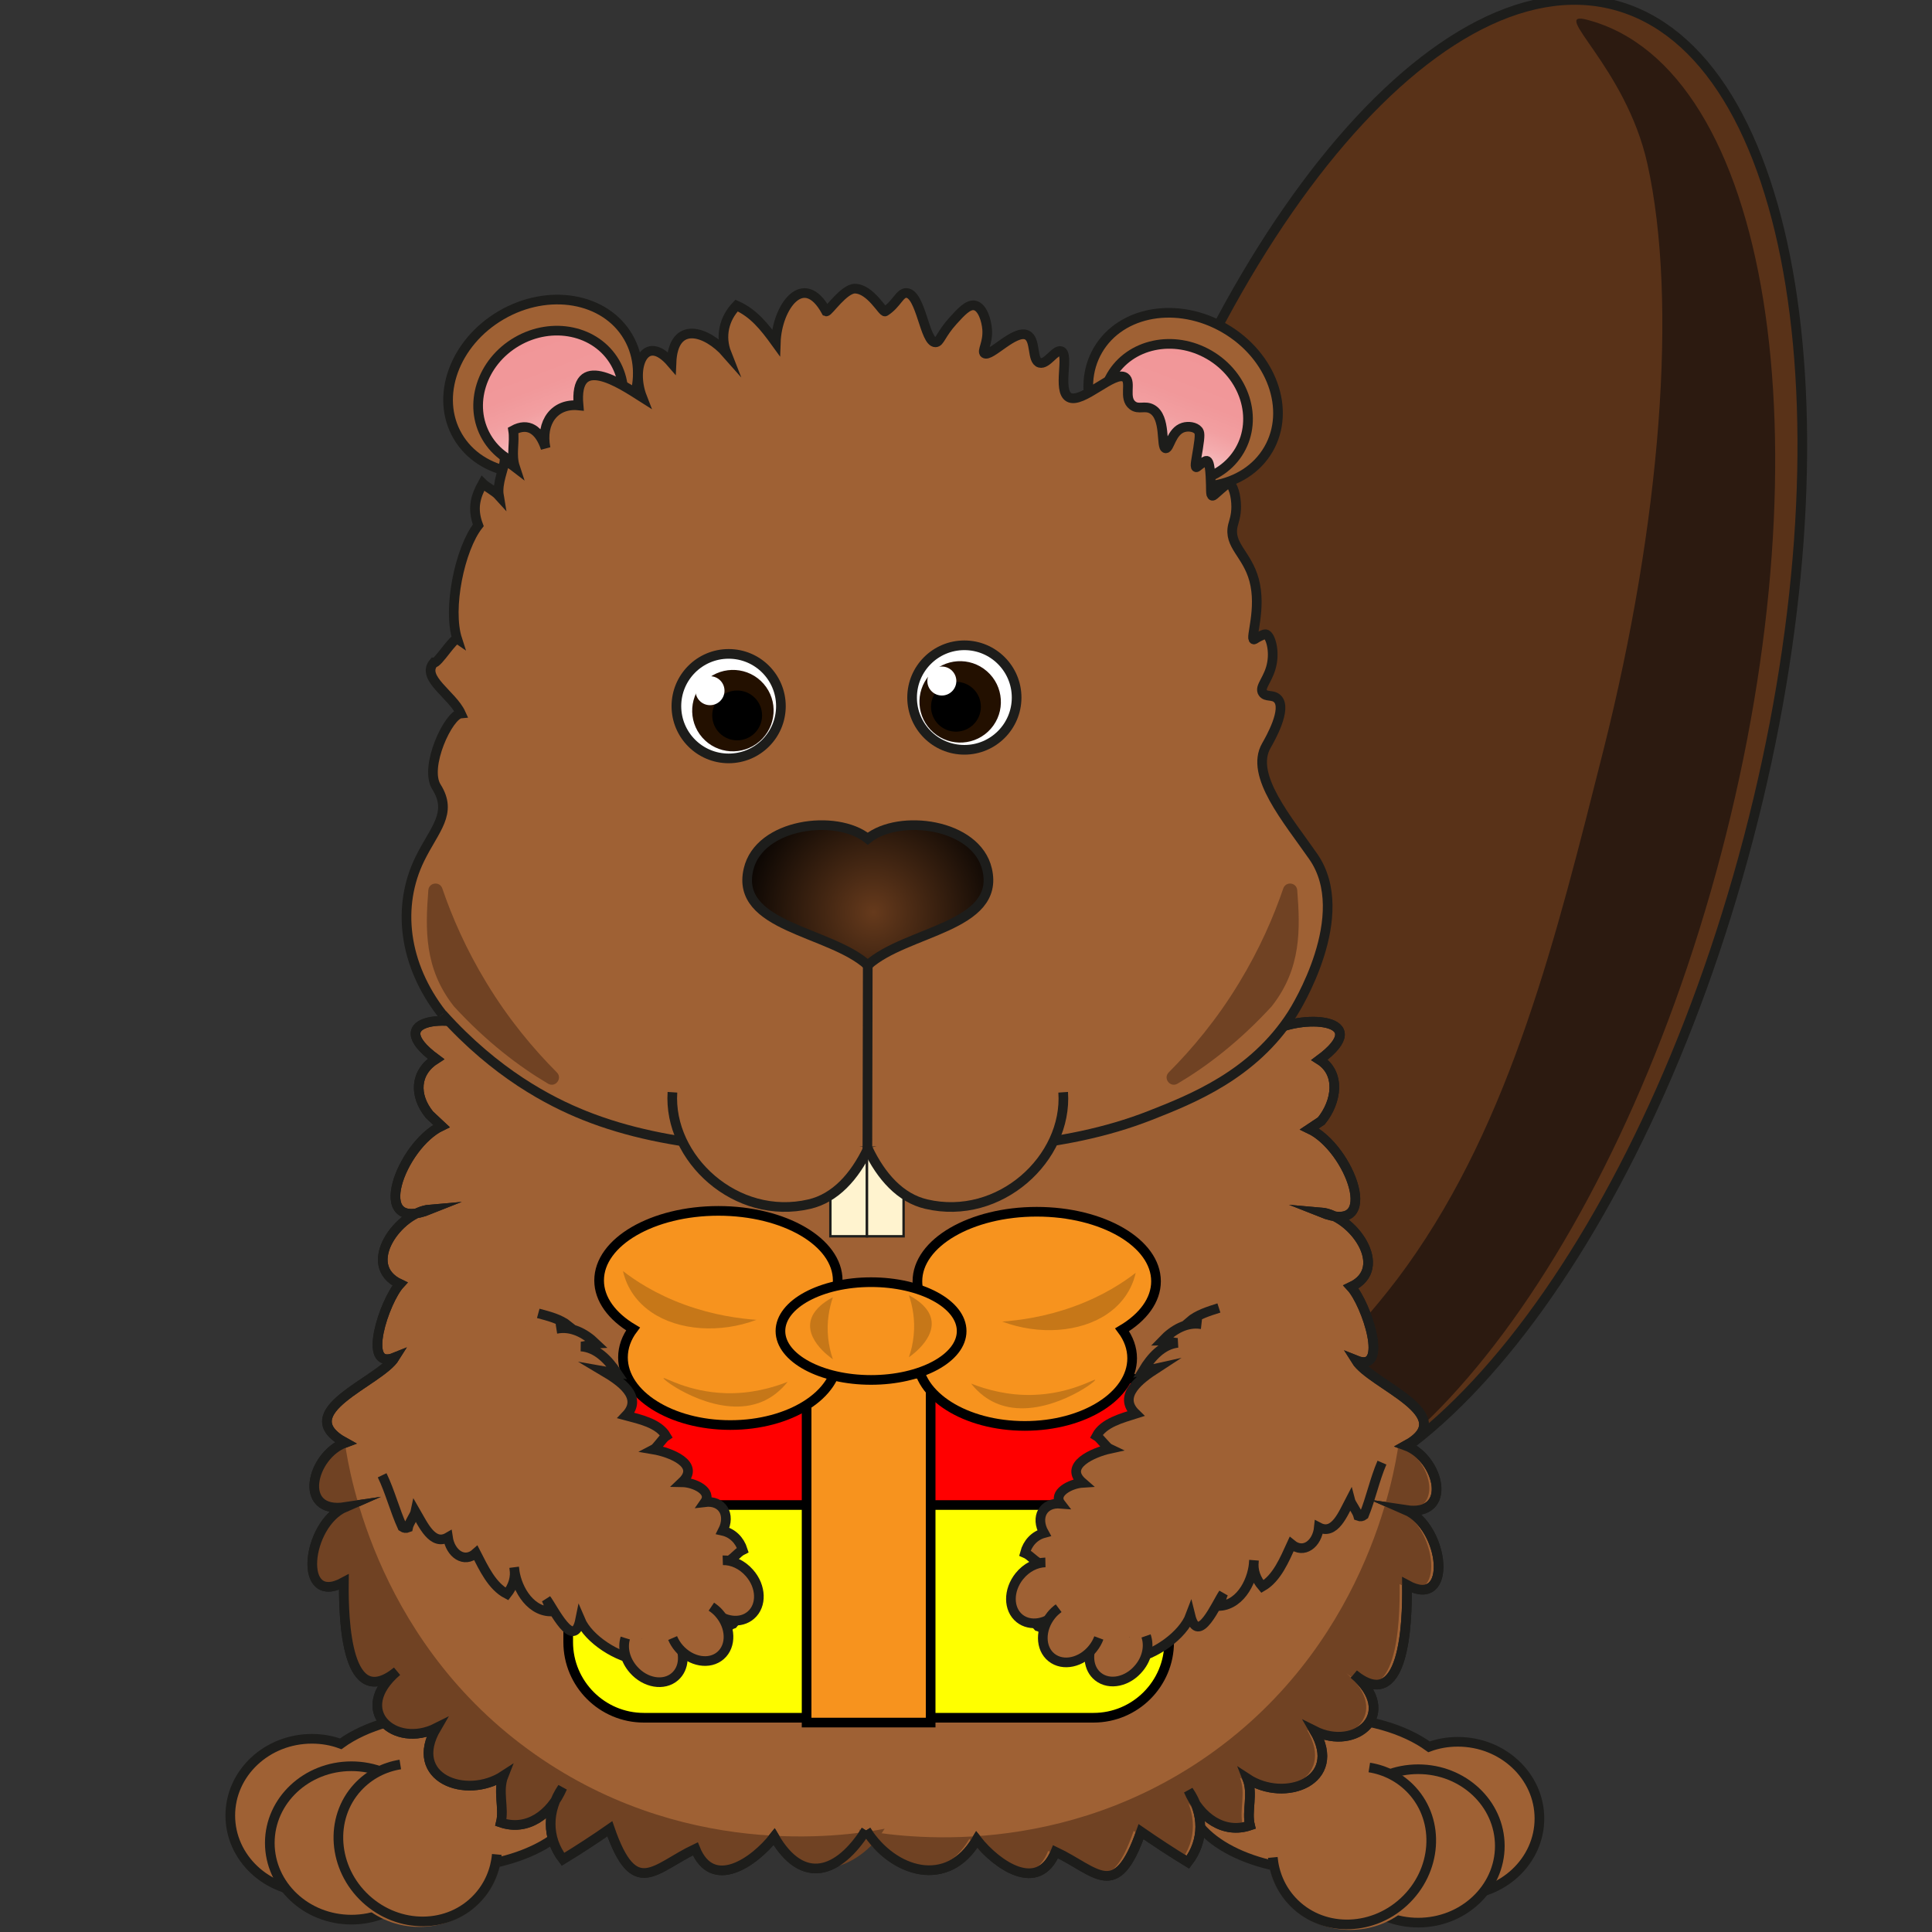 <svg width="200" height="200" viewBox="0 0 200 200" fill="none" xmlns="http://www.w3.org/2000/svg">
<rect x="0" y="0" width="200" height="200" fill="#333333" stroke="none"/>
<g clip-path="url(#clip0_120_949)">
<path d="M180.989 86.817C192.207 44.116 185.999 5.48 167.121 0.521C148.244 -4.438 123.847 26.157 112.629 68.858C101.411 111.558 107.619 150.194 126.497 155.154C145.374 160.113 169.771 129.518 180.989 86.817Z" fill="#593218" stroke="#1D1D1B" stroke-miterlimit="10"/>
<path d="M122.89 185.72C122.89 190.1 129.16 193.66 136.9 193.66C139.43 193.66 141.81 193.28 143.85 192.6C145.35 194.76 147.95 196.19 150.91 196.19C155.58 196.19 159.36 192.64 159.36 188.25C159.36 183.87 155.58 180.31 150.91 180.31C149.85 180.31 148.85 180.49 147.93 180.83C145.36 178.96 141.38 177.78 136.9 177.78C129.16 177.78 122.89 181.33 122.89 185.72Z" fill="#9F6134" stroke="#1D1D1B" stroke-miterlimit="10"/>
<path d="M146.81 199.03C151.477 199.03 155.26 195.475 155.26 191.09C155.26 186.705 151.477 183.15 146.81 183.15C142.143 183.15 138.36 186.705 138.36 191.09C138.36 195.475 142.143 199.03 146.81 199.03Z" fill="#9F6134" stroke="#1D1D1B" stroke-miterlimit="10"/>
<path d="M139.77 199.78C144.437 199.78 148.22 196.225 148.22 191.84C148.22 187.455 144.437 183.9 139.77 183.9C135.103 183.9 131.32 187.455 131.32 191.84C131.32 196.225 135.103 199.78 139.77 199.78Z" fill="#9F6134"/>
<path d="M131.76 192.28C131.91 193.91 132.56 195.49 133.73 196.76C136.7 199.99 141.89 200.04 145.32 196.88C148.75 193.72 149.13 188.54 146.16 185.32C144.96 184.02 143.4 183.23 141.75 182.97" fill="#9F6134"/>
<path d="M131.76 192.28C131.91 193.91 132.56 195.49 133.73 196.76C136.7 199.99 141.89 200.04 145.32 196.88C148.75 193.72 149.13 188.54 146.16 185.32C144.96 184.02 143.4 183.23 141.75 182.97" stroke="#1D1D1B" stroke-miterlimit="10"/>
<path d="M60.31 185.41C60.31 189.79 54.04 193.35 46.3 193.35C43.77 193.35 41.39 192.97 39.35 192.29C37.85 194.45 35.25 195.88 32.29 195.88C27.62 195.88 23.84 192.33 23.84 187.94C23.84 183.55 27.62 180 32.29 180C33.35 180 34.35 180.18 35.27 180.52C37.84 178.65 41.82 177.47 46.3 177.47C54.04 177.47 60.31 181.02 60.31 185.41Z" fill="#9F6134" stroke="#1D1D1B" stroke-miterlimit="10"/>
<path d="M36.38 198.72C41.047 198.72 44.83 195.165 44.83 190.78C44.83 186.395 41.047 182.84 36.38 182.84C31.713 182.84 27.93 186.395 27.93 190.78C27.93 195.165 31.713 198.72 36.38 198.72Z" fill="#9F6134" stroke="#1D1D1B" stroke-miterlimit="10"/>
<path d="M43.42 199.47C48.087 199.47 51.87 195.915 51.87 191.53C51.87 187.145 48.087 183.59 43.42 183.59C38.753 183.59 34.97 187.145 34.97 191.53C34.97 195.915 38.753 199.47 43.42 199.47Z" fill="#9F6134"/>
<path d="M51.43 191.97C51.28 193.6 50.63 195.18 49.46 196.45C46.49 199.68 41.3 199.73 37.87 196.57C34.44 193.41 34.06 188.23 37.03 185.01C38.23 183.71 39.79 182.92 41.44 182.66" fill="#9F6134"/>
<path d="M51.43 191.97C51.28 193.6 50.63 195.18 49.46 196.45C46.49 199.68 41.3 199.73 37.87 196.57C34.44 193.41 34.06 188.23 37.03 185.01C38.23 183.71 39.79 182.92 41.44 182.66" stroke="#1D1D1B" stroke-miterlimit="10"/>
<path d="M178.18 88.34C166.96 131.04 142.56 161.63 123.68 156.67C119.37 155.54 135.85 144.75 145.66 131.03C156.45 115.95 161.09 97.06 165.99 77.64C171.93 54.05 173.7 31.27 170.54 16.97C168.3 6.85 160.24 0.98 164.31 2.05C183.19 7.01 189.4 45.65 178.18 88.34Z" fill="#2C1A10"/>
<path d="M89.64 189.48C86.86 193.86 83.13 195.28 80.14 190.14C78.04 192.81 73.75 195.76 71.98 191.39C67.75 193.39 65.69 196.71 63.13 189.31C61.58 190.39 59.86 191.51 58.28 192.47C56.57 190.25 56.61 187.42 58.22 185.06C57.01 187.88 54.54 189.58 51.85 188.67C52.22 187.16 51.49 185.42 52.13 183.81C48.26 186.34 42.13 184.07 45.18 178.87C40.87 181.04 36.32 177.09 41.1 173.01C35.88 177.26 35.55 167.85 35.6 163.77C30.77 166.4 31.69 157.77 35.74 156.01C30.76 156.76 32.23 150.64 35.74 149.35C29.89 146.16 39.3 143.06 40.88 140.52C37.35 141.96 39.81 134.64 41.4 132.92C37.22 130.96 41.31 125.47 44.51 125.2C38.07 127.78 41.49 118.56 45.7 116.56L44.46 115.4C42.84 113.41 42.92 111.01 45.13 109.62C39.29 105.31 47.04 104.76 50.48 106.87C50.65 99.21 57.56 97.66 62.71 100.65C58.27 97.11 69.03 94.96 71.78 95.97C73.79 92.09 78.14 93.17 81.67 94.6C82.76 90.08 86.5 91.28 89.65 93.05L91.39 92.97C94.54 91.2 98.97 90.17 100.06 94.69C103.59 93.26 107.94 92.18 109.95 96.06C112.7 95.04 123.46 97.2 119.02 100.74C124.16 97.76 131.07 99.3 131.25 106.96C134.69 104.85 142.44 105.39 136.6 109.71C138.81 111.1 138.4 114.05 136.78 116.04L135.55 116.86C139.76 118.85 143.17 128.07 136.74 125.5C139.94 125.77 144.03 131.26 139.85 133.22C141.44 134.94 143.89 142.25 140.37 140.82C141.95 143.36 151.36 146.46 145.51 149.65C149.01 150.94 150.49 157.06 145.51 156.31C149.56 158.07 150.48 166.7 145.65 164.07C145.7 168.15 145.37 177.56 140.15 173.31C144.93 177.39 140.38 181.34 136.07 179.17C139.12 184.38 132.99 186.65 129.12 184.11C129.76 185.72 129.03 187.46 129.4 188.97C126.7 189.88 124.23 188.18 123.03 185.36C124.65 187.72 124.68 190.55 122.97 192.77C121.39 191.81 119.67 190.68 118.12 189.61C115.55 197 113.5 193.69 109.27 191.69C107.5 196.06 103.21 193.1 101.11 190.44C98.12 195.58 92.45 193.87 89.67 189.48" fill="#9F6134"/>
<path d="M89.64 189.48C86.86 193.86 83.13 195.28 80.14 190.14C78.04 192.81 73.75 195.76 71.98 191.39C67.75 193.39 65.69 196.71 63.13 189.31C61.58 190.39 59.86 191.51 58.28 192.47C56.57 190.25 56.61 187.42 58.22 185.06C57.01 187.88 54.54 189.58 51.85 188.67C52.22 187.16 51.49 185.42 52.13 183.81C48.26 186.34 42.13 184.07 45.18 178.87C40.87 181.04 36.32 177.09 41.1 173.01C35.88 177.26 35.55 167.85 35.6 163.77C30.77 166.4 31.69 157.77 35.74 156.01C30.76 156.76 32.23 150.64 35.74 149.35C29.89 146.16 39.3 143.06 40.88 140.52C37.35 141.96 39.81 134.64 41.4 132.92C37.22 130.96 41.31 125.47 44.51 125.2C38.07 127.78 41.49 118.56 45.7 116.56L44.46 115.4C42.84 113.41 42.92 111.01 45.13 109.62C39.29 105.31 47.04 104.76 50.48 106.87C50.65 99.21 57.56 97.66 62.71 100.65C58.27 97.11 69.03 94.96 71.78 95.97C73.79 92.09 78.14 93.17 81.67 94.6C82.76 90.08 86.5 91.28 89.65 93.05L91.39 92.97C94.54 91.2 98.97 90.17 100.06 94.69C103.59 93.26 107.94 92.18 109.95 96.06C112.7 95.04 123.46 97.2 119.02 100.74C124.16 97.76 131.07 99.3 131.25 106.96C134.69 104.85 142.44 105.39 136.6 109.71C138.81 111.1 138.4 114.05 136.78 116.04L135.55 116.86C139.76 118.85 143.17 128.07 136.74 125.5C139.94 125.77 144.03 131.26 139.85 133.22C141.44 134.94 143.89 142.25 140.37 140.82C141.95 143.36 151.36 146.46 145.51 149.65C149.01 150.94 150.49 157.06 145.51 156.31C149.56 158.07 150.48 166.7 145.65 164.07C145.7 168.15 145.37 177.56 140.15 173.31C144.93 177.39 140.38 181.34 136.07 179.17C139.12 184.38 132.99 186.65 129.12 184.11C129.76 185.72 129.03 187.46 129.4 188.97C126.7 189.88 124.23 188.18 123.03 185.36C124.65 187.72 124.68 190.55 122.97 192.77C121.39 191.81 119.67 190.68 118.12 189.61C115.55 197 113.5 193.69 109.27 191.69C107.5 196.06 103.21 193.1 101.11 190.44C98.12 195.58 92.45 193.87 89.67 189.48" stroke="#1D1D1B" stroke-miterlimit="10"/>
<path d="M60.51 47.416C65.384 44.58 67.408 38.969 65.031 34.883C62.653 30.796 56.775 29.782 51.901 32.618C47.027 35.453 45.003 41.065 47.38 45.151C49.758 49.237 55.636 50.251 60.51 47.416Z" fill="#9F6134" stroke="#1D1D1B" stroke-miterlimit="10"/>
<path d="M60.516 47.412C64.187 45.276 65.594 40.848 63.658 37.52C61.722 34.193 57.177 33.227 53.506 35.363C49.835 37.498 48.428 41.927 50.364 45.255C52.3 48.582 56.845 49.548 60.516 47.412Z" fill="url(#paint0_linear_120_949)" stroke="#1D1D1B" stroke-miterlimit="10"/>
<path d="M131.303 46.521C133.68 42.435 131.656 36.823 126.782 33.988C121.908 31.152 116.03 32.166 113.652 36.252C111.275 40.339 113.299 45.95 118.173 48.786C123.047 51.621 128.925 50.607 131.303 46.521Z" fill="#9F6134" stroke="#1D1D1B" stroke-miterlimit="10"/>
<path d="M128.326 46.624C130.262 43.297 128.855 38.868 125.184 36.732C121.513 34.597 116.968 35.563 115.032 38.89C113.097 42.217 114.503 46.646 118.174 48.782C121.845 50.917 126.39 49.951 128.326 46.624Z" fill="url(#paint1_linear_120_949)" stroke="#1D1D1B" stroke-miterlimit="10"/>
<path d="M89.83 83.69C89.83 83.69 89.78 83.65 89.75 83.63" stroke="#1D1D1B" stroke-miterlimit="10"/>
<path d="M144.76 149.57C145.03 149.67 145.29 149.8 145.53 149.95C148.45 151.77 149.35 156.92 144.75 156.23C148.8 157.99 149.72 166.62 144.89 163.99C144.94 168.07 144.61 177.48 139.39 173.23C144.17 177.31 139.62 181.26 135.31 179.09C138.36 184.3 132.23 186.57 128.36 184.03C129 185.64 128.27 187.38 128.64 188.89C125.94 189.8 123.47 188.1 122.27 185.28C123.89 187.64 123.92 190.47 122.21 192.69C120.63 191.73 118.91 190.6 117.36 189.53C114.79 196.92 112.74 193.61 108.51 191.61C106.74 195.98 102.45 193.02 100.35 190.36C97.36 195.5 91.69 193.79 88.91 189.4C92.13 190.02 108.57 192.82 124.32 182.24C141.39 170.77 144.35 152.49 144.77 149.56L144.76 149.57Z" fill="#704223"/>
<path d="M35.73 149.48C35.46 149.58 35.2 149.71 34.96 149.86C32.04 151.68 31.14 156.83 35.74 156.14C31.69 157.9 30.77 166.53 35.6 163.9C35.55 167.98 35.88 177.39 41.1 173.14C36.32 177.22 40.87 181.17 45.18 179C42.13 184.21 48.26 186.48 52.13 183.94C51.49 185.55 52.22 187.29 51.85 188.8C54.55 189.71 57.02 188.01 58.22 185.19C56.6 187.55 56.57 190.38 58.28 192.6C59.86 191.64 61.58 190.51 63.13 189.44C65.7 196.83 67.75 193.52 71.98 191.52C73.75 195.89 78.04 192.93 80.14 190.27C83.13 195.41 88.8 193.7 91.58 189.31C88.36 189.93 71.92 192.73 56.17 182.15C39.1 170.68 36.14 152.4 35.72 149.47L35.73 149.48Z" fill="#704223"/>
<path d="M89.64 189.48C86.86 193.86 83.13 195.28 80.14 190.14C78.04 192.81 73.75 195.76 71.98 191.39C67.75 193.39 65.69 196.71 63.13 189.31C61.58 190.39 59.86 191.51 58.28 192.47C56.57 190.25 56.61 187.42 58.22 185.06C57.01 187.88 54.54 189.58 51.85 188.67C52.22 187.16 51.49 185.42 52.13 183.81C48.26 186.34 42.13 184.07 45.18 178.87C40.87 181.04 36.32 177.09 41.1 173.01C35.88 177.26 35.55 167.85 35.6 163.77C30.77 166.4 31.69 157.77 35.74 156.01C30.76 156.76 32.23 150.64 35.74 149.35C29.89 146.16 39.3 143.06 40.88 140.52C37.35 141.96 39.81 134.64 41.4 132.92C37.22 130.96 41.31 125.47 44.51 125.2C38.07 127.78 41.49 118.56 45.7 116.56L44.46 115.4C42.84 113.41 42.92 111.01 45.13 109.62C39.29 105.31 47.04 104.76 50.48 106.87C50.65 99.21 57.56 97.66 62.71 100.65C58.27 97.11 69.03 94.96 71.78 95.97C73.79 92.09 78.14 93.17 81.67 94.6C82.76 90.08 86.5 91.28 89.65 93.05L91.39 92.97C94.54 91.2 98.97 90.17 100.06 94.69C103.59 93.26 107.94 92.18 109.95 96.06C112.7 95.04 123.46 97.2 119.02 100.74C124.16 97.76 131.07 99.3 131.25 106.96C134.69 104.85 142.44 105.39 136.6 109.71C138.81 111.1 138.4 114.05 136.78 116.04L135.55 116.86C139.76 118.85 143.17 128.07 136.74 125.5C139.94 125.77 144.03 131.26 139.85 133.22C141.44 134.94 143.89 142.25 140.37 140.82C141.95 143.36 151.36 146.46 145.51 149.65C149.01 150.94 150.49 157.06 145.51 156.31C149.56 158.07 150.48 166.7 145.65 164.07C145.7 168.15 145.37 177.56 140.15 173.31C144.93 177.39 140.38 181.34 136.07 179.17C139.12 184.38 132.99 186.65 129.12 184.11C129.76 185.72 129.03 187.46 129.4 188.97C126.7 189.88 124.23 188.18 123.03 185.36C124.65 187.72 124.68 190.55 122.97 192.77C121.39 191.81 119.67 190.68 118.12 189.61C115.55 197 113.5 193.69 109.27 191.69C107.5 196.06 103.21 193.1 101.11 190.44C98.12 195.58 92.45 193.87 89.67 189.48" stroke="#1D1D1B" stroke-miterlimit="10"/>
<path d="M89.75 117.87H85.96V127.98H89.75V117.87Z" fill="#FFF3CF" stroke="#1D1D1B" stroke-width="0.25" stroke-miterlimit="10"/>
<path d="M93.54 117.87H89.75V127.98H93.54V117.87Z" fill="#FFF3CF" stroke="#1D1D1B" stroke-width="0.25" stroke-miterlimit="10"/>
<path d="M45.78 104.99C41.75 99.83 41.06 93.8 43.47 88.9C44.97 85.84 46.9 84.18 45.18 81.46C43.88 79.41 46.42 73.98 47.71 73.86C46.83 71.92 43.57 70.2 44.88 68.62C45.31 68.74 46.96 65.95 47.34 66.19C46.31 63.03 47.59 56.83 49.51 54.38C48.86 52.65 49.21 51.41 49.97 50.04C50.36 50.43 51.19 50.81 51.65 51.32C51.43 50.02 52.18 48.48 52.23 47.69C52.61 47.87 52.97 48.09 53.32 48.36C52.88 47.03 53.32 45.81 53.12 44.55C54.68 43.69 55.85 44.5 56.48 46.4C55.93 43.69 57.44 41.72 59.89 41.97C59.38 36.41 64.24 39.71 66.48 41.13C65.26 38 66.76 34.35 69.51 37.56C69.69 33.12 73.15 34.23 75.22 36.59C74.53 34.84 74.94 32.98 76.25 31.63C77.99 32.4 79.11 33.79 80.31 35.45C80.43 31.78 83.18 27.93 85.53 32.24C85.74 32.31 87.37 29.86 88.51 29.88C90.13 29.91 91.39 32.39 91.63 32.24C92.86 31.46 93.13 30.28 93.86 30.33C95.35 30.44 95.71 35.45 96.84 35.44C97.3 35.44 97.38 34.61 98.67 33.19C99.48 32.3 100.22 31.48 100.9 31.62C101.71 31.78 102.12 33.18 102.19 34.1C102.29 35.53 101.61 36.35 101.92 36.58C102.51 37.01 105.03 34.1 106.3 34.68C107.28 35.12 106.77 37.32 107.63 37.56C108.39 37.77 109.24 36.15 109.84 36.35C110.74 36.64 109.42 40.45 110.66 41.13C112.01 41.87 115.35 38.3 116.47 39.07C117.17 39.55 116.26 41.23 117.25 41.97C117.88 42.44 118.51 41.94 119.25 42.35C120.76 43.18 120.14 46.34 120.67 46.41C121.07 46.46 121.25 44.63 122.5 44.25C123.03 44.09 123.72 44.19 124.03 44.56C124.2 44.76 124.25 45.01 124.02 46.44C123.84 47.57 123.66 48.32 123.83 48.37C123.9 48.39 123.96 48.28 124.36 48C124.67 47.79 124.82 47.68 124.92 47.7C125.06 47.73 125.23 47.93 125.31 49.32C125.39 50.62 125.28 51.26 125.5 51.32C125.61 51.35 125.71 51.21 126.37 50.64C127.04 50.06 127.12 50.04 127.18 50.05C127.64 50.1 127.97 51.34 127.97 52.45C127.97 53.38 127.74 53.95 127.63 54.39C127.15 56.45 129.09 57.34 129.82 60.03C130.63 63.01 129.39 66.13 129.8 66.2C129.88 66.21 129.94 66.1 130.39 65.88C130.73 65.72 130.9 65.64 131.01 65.65C131.46 65.71 131.92 67.1 131.69 68.55C131.41 70.3 130.3 71.09 130.73 71.72C131.05 72.19 131.75 71.87 132.23 72.33C133.3 73.35 131.45 76.56 131.09 77.19C129.33 80.25 133.3 84.85 135.95 88.67C140.16 94.73 134.16 104.37 133.76 104.99C129.73 111.28 123.35 113.78 119.06 115.47C109.86 119.08 99.71 119.13 90.47 119.18C90.01 119.18 89.56 119.18 89.09 119.18C79.95 119.13 69.51 119.08 60.5 115.47C56.9 114.03 51.32 111.14 45.8 104.99" fill="#9F6134"/>
<path d="M45.78 104.99C41.75 99.83 41.06 93.8 43.47 88.9C44.97 85.84 46.9 84.18 45.18 81.46C43.88 79.41 46.42 73.98 47.71 73.86C46.83 71.92 43.57 70.2 44.88 68.62C45.31 68.74 46.96 65.95 47.34 66.19C46.31 63.03 47.59 56.83 49.51 54.38C48.86 52.65 49.21 51.41 49.97 50.04C50.36 50.43 51.19 50.81 51.65 51.32C51.43 50.02 52.18 48.48 52.23 47.69C52.61 47.87 52.97 48.09 53.32 48.36C52.88 47.03 53.32 45.81 53.12 44.55C54.68 43.69 55.85 44.5 56.48 46.4C55.93 43.69 57.44 41.72 59.89 41.97C59.38 36.41 64.24 39.71 66.48 41.13C65.26 38 66.76 34.35 69.51 37.56C69.69 33.12 73.15 34.23 75.22 36.59C74.53 34.84 74.94 32.98 76.25 31.63C77.99 32.4 79.11 33.79 80.31 35.45C80.43 31.78 83.18 27.93 85.53 32.24C85.74 32.31 87.37 29.86 88.51 29.88C90.13 29.91 91.39 32.39 91.63 32.24C92.86 31.46 93.13 30.28 93.86 30.33C95.35 30.44 95.71 35.45 96.84 35.44C97.3 35.44 97.38 34.61 98.67 33.19C99.48 32.3 100.22 31.48 100.9 31.62C101.71 31.78 102.12 33.18 102.19 34.1C102.29 35.53 101.61 36.35 101.92 36.58C102.51 37.01 105.03 34.1 106.3 34.68C107.28 35.12 106.77 37.32 107.63 37.56C108.39 37.77 109.24 36.15 109.84 36.35C110.74 36.64 109.42 40.45 110.66 41.13C112.01 41.87 115.35 38.3 116.47 39.07C117.17 39.55 116.26 41.23 117.25 41.97C117.88 42.44 118.51 41.94 119.25 42.35C120.76 43.18 120.14 46.34 120.67 46.41C121.07 46.46 121.25 44.63 122.5 44.25C123.03 44.09 123.72 44.19 124.03 44.56C124.2 44.76 124.25 45.01 124.02 46.44C123.84 47.57 123.66 48.32 123.83 48.37C123.9 48.39 123.96 48.28 124.36 48C124.67 47.79 124.82 47.68 124.92 47.7C125.06 47.73 125.23 47.93 125.31 49.32C125.39 50.62 125.28 51.26 125.5 51.32C125.61 51.35 125.71 51.21 126.37 50.64C127.04 50.06 127.12 50.04 127.18 50.05C127.64 50.1 127.97 51.34 127.97 52.45C127.97 53.38 127.74 53.95 127.63 54.39C127.15 56.45 129.09 57.34 129.82 60.03C130.63 63.01 129.39 66.13 129.8 66.2C129.88 66.21 129.94 66.1 130.39 65.88C130.73 65.72 130.9 65.64 131.01 65.65C131.46 65.71 131.92 67.1 131.69 68.55C131.41 70.3 130.3 71.09 130.73 71.72C131.05 72.19 131.75 71.87 132.23 72.33C133.3 73.35 131.45 76.56 131.09 77.19C129.33 80.25 133.3 84.85 135.95 88.67C140.16 94.73 134.16 104.37 133.76 104.99C129.73 111.28 123.35 113.78 119.06 115.47C109.86 119.08 99.71 119.13 90.47 119.18C90.01 119.18 89.56 119.18 89.09 119.18C79.95 119.13 69.51 119.08 60.5 115.47C56.9 114.03 51.32 111.14 45.8 104.99" stroke="#1D1D1B" stroke-miterlimit="10"/>
<path d="M89.83 99.92C85.9 96.35 76.08 96 77.48 90.01C78.58 85.23 86.58 84.21 89.83 86.82C93.08 84.21 101.08 85.23 102.19 90.01C103.58 96 93.76 96.35 89.83 99.92Z" fill="url(#paint2_radial_120_949)" stroke="#1D1D1B" stroke-miterlimit="10"/>
<path d="M69.61 113.07C69.16 119.92 76.2 126.43 83.79 124.65C86.46 124.03 88.47 121.8 89.85 118.9" fill="#9F6134"/>
<path d="M69.61 113.07C69.16 119.92 76.2 126.43 83.79 124.65C86.46 124.03 88.47 121.8 89.85 118.9" stroke="#1D1D1B" stroke-miterlimit="10"/>
<path d="M110.06 113.07C110.53 119.92 103.48 126.43 95.89 124.65C93.22 124.03 91.22 121.8 89.84 118.9" fill="#9F6134"/>
<path d="M110.06 113.07C110.53 119.92 103.48 126.43 95.89 124.65C93.22 124.03 91.22 121.8 89.84 118.9" stroke="#1D1D1B" stroke-miterlimit="10"/>
<path d="M89.83 99.92L89.79 119.85" stroke="#1D1D1B" stroke-miterlimit="10"/>
<path d="M75.43 78.51C78.418 78.51 80.84 76.088 80.84 73.1C80.84 70.112 78.418 67.69 75.43 67.69C72.442 67.69 70.02 70.112 70.02 73.1C70.02 76.088 72.442 78.51 75.43 78.51Z" fill="white" stroke="#1D1D1B" stroke-miterlimit="10"/>
<path d="M75.43 73.86C75.784 73.86 76.07 73.52 76.07 73.1C76.07 72.68 75.784 72.34 75.43 72.34C75.076 72.34 74.79 72.68 74.79 73.1C74.79 73.52 75.076 73.86 75.43 73.86Z" fill="white"/>
<path d="M44.34 92.16C44.02 96.22 43.93 100.23 46.91 104.08L46.97 104.16C50.4 107.9 53.79 110.44 56.73 112.18C57.49 112.63 58.26 111.63 57.64 111.01C55.28 108.64 52.69 105.59 50.36 101.74C48.23 98.24 46.78 94.88 45.79 91.98C45.53 91.2 44.4 91.34 44.34 92.16Z" fill="#704223"/>
<path d="M134.29 92.16C134.61 96.22 134.7 100.23 131.72 104.08L131.66 104.16C128.23 107.9 124.84 110.44 121.9 112.18C121.14 112.63 120.37 111.63 120.99 111.01C123.35 108.64 125.94 105.59 128.27 101.74C130.4 98.24 131.85 94.88 132.84 91.98C133.1 91.2 134.23 91.34 134.29 92.16Z" fill="#704223"/>
<path d="M66.65 149.58H113.2C117.52 149.58 121.03 153.09 121.03 157.41V169.99C121.03 174.31 117.52 177.82 113.2 177.82H66.65C62.33 177.82 58.82 174.31 58.82 169.99V157.41C58.82 153.09 62.33 149.58 66.65 149.58Z" fill="#FFFF00"/>
<path d="M113.2 150.08C117.24 150.08 120.53 153.37 120.53 157.41V169.99C120.53 174.03 117.24 177.32 113.2 177.32H66.65C62.61 177.32 59.32 174.03 59.32 169.99V157.41C59.32 153.37 62.61 150.08 66.65 150.08H113.2ZM113.2 149.08H66.65C62.05 149.08 58.32 152.81 58.32 157.41V169.99C58.32 174.59 62.05 178.32 66.65 178.32H113.2C117.8 178.32 121.53 174.59 121.53 169.99V157.41C121.53 152.81 117.8 149.08 113.2 149.08Z" fill="black"/>
<path d="M116.78 142.7H63.07C59.905 142.7 57.34 145.265 57.34 148.43V150.08C57.34 153.245 59.905 155.81 63.07 155.81H116.78C119.945 155.81 122.51 153.245 122.51 150.08V148.43C122.51 145.265 119.945 142.7 116.78 142.7Z" fill="#FF0000"/>
<path d="M116.78 143.2C119.67 143.2 122.01 145.55 122.01 148.43V150.07C122.01 152.96 119.66 155.3 116.78 155.3H63.07C60.18 155.3 57.84 152.95 57.84 150.07V148.43C57.84 145.54 60.19 143.2 63.07 143.2H116.78ZM116.78 142.2H63.07C59.63 142.2 56.84 144.99 56.84 148.43V150.07C56.84 153.51 59.63 156.3 63.07 156.3H116.78C120.22 156.3 123.01 153.51 123.01 150.07V148.43C123.01 144.99 120.22 142.2 116.78 142.2Z" fill="black"/>
<path d="M96.34 142.2H83.5V178.32H96.34V142.2Z" fill="#F7931E" stroke="black" stroke-miterlimit="10"/>
<path d="M97 136.58C95.72 137.72 94.98 139.11 94.98 140.61C94.98 144.48 99.95 147.61 106.09 147.61C112.23 147.61 117.2 144.47 117.2 140.61C117.2 139.56 116.83 138.55 116.16 137.66C118.33 136.37 119.67 134.59 119.67 132.64C119.67 128.66 114.14 125.44 107.32 125.44C100.5 125.44 94.97 128.66 94.97 132.64C94.97 134.1 95.72 135.46 96.99 136.59L97 136.58Z" fill="#F7931E" stroke="black" stroke-miterlimit="10"/>
<path d="M84.69 136.49C85.97 137.63 86.71 139.02 86.71 140.52C86.71 144.39 81.74 147.52 75.6 147.52C69.46 147.52 64.49 144.38 64.49 140.52C64.49 139.47 64.86 138.46 65.53 137.57C63.36 136.28 62.02 134.5 62.02 132.55C62.02 128.57 67.55 125.35 74.37 125.35C81.19 125.35 86.72 128.57 86.72 132.55C86.72 134.01 85.97 135.37 84.7 136.5L84.69 136.49Z" fill="#F7931E" stroke="black" stroke-miterlimit="10"/>
<path d="M90.17 142.85C95.35 142.85 99.55 140.585 99.55 137.79C99.55 134.995 95.35 132.73 90.17 132.73C84.99 132.73 80.79 134.995 80.79 137.79C80.79 140.585 84.99 142.85 90.17 142.85Z" fill="#F7931E" stroke="black" stroke-miterlimit="10"/>
<path d="M64.49 131.57C64.66 132.35 65.24 134.35 67.45 135.85C70.25 137.75 74.52 138.05 78.31 136.63C76.55 136.5 73.87 136.15 70.9 135.07C67.87 133.97 65.75 132.56 64.48 131.57H64.49Z" fill="#C67718"/>
<path d="M68.69 142.66C68.78 142.53 71.24 144.1 75.11 144.22C77.72 144.3 79.94 143.67 81.53 143.05C80.91 143.83 79.82 144.92 78.07 145.38C73.68 146.55 68.56 142.85 68.69 142.66Z" fill="#C67718"/>
<path d="M117.57 131.75C117.4 132.53 116.82 134.53 114.61 136.03C111.81 137.93 107.54 138.23 103.75 136.81C105.51 136.68 108.19 136.33 111.16 135.25C114.19 134.15 116.31 132.74 117.58 131.75H117.57Z" fill="#C67718"/>
<path d="M113.37 142.84C113.28 142.71 110.82 144.28 106.95 144.4C104.34 144.48 102.12 143.85 100.53 143.23C101.15 144.01 102.24 145.1 103.99 145.56C108.38 146.73 113.5 143.03 113.37 142.84Z" fill="#C67718"/>
<path d="M86.22 134.29C85.56 134.64 84.73 135.19 84.24 135.96C82.78 138.32 85.96 140.53 86.22 140.71C85.99 140.04 85.81 139.3 85.73 138.48C85.56 136.85 85.84 135.42 86.22 134.29Z" fill="#C67718"/>
<path d="M94.09 134.08C94.75 134.43 95.58 134.98 96.07 135.75C97.53 138.11 94.35 140.32 94.09 140.5C94.32 139.83 94.5 139.09 94.58 138.27C94.75 136.64 94.47 135.21 94.09 134.08Z" fill="#C67718"/>
<path d="M39.56 152.72C40.39 154.44 40.86 156.34 41.65 158.07C41.84 158.2 42.04 158.22 42.24 158.14C42.34 157.63 42.93 156.86 43.01 156.47C43.79 157.81 44.77 160.07 46.37 159.14C46.62 160.84 48.06 161.86 49.27 160.77C50.06 162.31 50.93 164.21 52.48 165.01C53.1 164.22 53.42 163.31 53.23 162.27C53.36 164.11 54.68 166.74 56.96 166.82C56.84 166.37 56.82 166.05 56.55 165.54C57.28 166.5 59.4 170.96 60.06 167.67C60.93 169.73 64 171.64 66.19 171.85C66.32 171.47 66.61 171.05 66.7 170.67C67.39 171.42 68.1 172.18 68.8 172.92L75.69 168.18C75.69 168.18 75.71 168.17 75.72 168.16L75.89 168.1C76.65 167.22 76.6 165.81 75.54 165.14C75.85 164.21 77.09 161.12 75.19 161.69C75.86 161.47 76.31 160.73 76.89 160.45C76.57 159.44 75.82 158.69 74.82 158.47C75.68 156.79 74.77 155.28 72.97 155.5C73.76 154.37 71.89 153.46 70.6 153.44C72.6 151.55 69.31 150.33 67.65 150.05C68 149.87 68.59 148.9 68.96 148.66C68.18 147.32 66.18 146.91 64.8 146.54C66.66 144.59 64.13 142.93 62.48 141.95C62.92 142.03 63.4 142 63.84 142.08C62.96 140.76 61.75 139.5 60.14 139.39C60.65 139.37 61.19 139.1 61.68 139.08C60.53 137.98 59.11 137.26 57.62 137.56C58.07 137.51 58.47 137.32 58.86 137.25C57.97 136.53 56.79 136.25 55.72 135.96" fill="#9F6134"/>
<path d="M39.56 152.72C40.39 154.44 40.86 156.34 41.65 158.07C41.84 158.2 42.04 158.22 42.24 158.14C42.34 157.63 42.93 156.86 43.01 156.47C43.79 157.81 44.77 160.07 46.37 159.14C46.62 160.84 48.06 161.86 49.27 160.77C50.06 162.31 50.93 164.21 52.48 165.01C53.1 164.22 53.42 163.31 53.23 162.27C53.36 164.11 54.68 166.74 56.96 166.82C56.84 166.37 56.82 166.05 56.55 165.54C57.28 166.5 59.4 170.96 60.06 167.67C60.93 169.73 64 171.64 66.19 171.85C66.32 171.47 66.61 171.05 66.7 170.67C67.39 171.42 68.1 172.18 68.8 172.92L75.69 168.18C75.69 168.18 75.71 168.17 75.72 168.16L75.89 168.1C76.65 167.22 76.6 165.81 75.54 165.14C75.85 164.21 77.09 161.12 75.19 161.69C75.86 161.47 76.31 160.73 76.89 160.45C76.57 159.44 75.82 158.69 74.82 158.47C75.68 156.79 74.77 155.28 72.97 155.5C73.76 154.37 71.89 153.46 70.6 153.44C72.6 151.55 69.31 150.33 67.65 150.05C68 149.87 68.59 148.9 68.96 148.66C68.18 147.32 66.18 146.91 64.8 146.54C66.66 144.59 64.13 142.93 62.48 141.95C62.92 142.03 63.4 142 63.84 142.08C62.96 140.76 61.75 139.5 60.14 139.39C60.65 139.37 61.19 139.1 61.68 139.08C60.53 137.98 59.11 137.26 57.62 137.56C58.07 137.51 58.47 137.32 58.86 137.25C57.97 136.53 56.79 136.25 55.72 135.96" stroke="#1D1D1B" stroke-miterlimit="10"/>
<path d="M64.73 169.57C64.42 170.58 64.7 171.84 65.57 172.83C66.8 174.24 68.73 174.56 69.87 173.56C70.86 172.69 70.94 171.12 70.15 169.8" fill="#9F6134"/>
<path d="M64.73 169.57C64.42 170.58 64.7 171.84 65.57 172.83C66.8 174.24 68.73 174.56 69.87 173.56C70.86 172.69 70.94 171.12 70.15 169.8" stroke="#1D1D1B" stroke-miterlimit="10"/>
<path d="M73.7 166.72C74.93 167.89 76.67 168.13 77.74 167.19C78.89 166.19 78.82 164.23 77.58 162.83C76.81 161.95 75.77 161.49 74.82 161.52" fill="#9F6134"/>
<path d="M73.7 166.72C74.93 167.89 76.67 168.13 77.74 167.19C78.89 166.19 78.82 164.23 77.58 162.83C76.81 161.95 75.77 161.49 74.82 161.52" stroke="#1D1D1B" stroke-miterlimit="10"/>
<path d="M69.63 169.57C69.79 169.94 70.01 170.31 70.3 170.64C71.53 172.05 73.46 172.37 74.6 171.37C75.74 170.37 75.68 168.41 74.44 167.01C74.2 166.73 73.92 166.51 73.64 166.32" fill="#9F6134"/>
<path d="M69.63 169.57C69.79 169.94 70.01 170.31 70.3 170.64C71.53 172.05 73.46 172.37 74.6 171.37C75.74 170.37 75.68 168.41 74.44 167.01C74.2 166.73 73.92 166.51 73.64 166.32" stroke="#1D1D1B" stroke-miterlimit="10"/>
<path d="M143.06 151.41C142.3 153.17 141.92 155.08 141.2 156.85C141.02 156.99 140.82 157.02 140.61 156.94C140.48 156.43 139.87 155.69 139.77 155.3C139.05 156.67 138.17 158.97 136.53 158.11C136.36 159.82 134.96 160.9 133.7 159.86C132.98 161.43 132.19 163.37 130.68 164.24C130.03 163.48 129.67 162.59 129.81 161.54C129.76 163.39 128.56 166.07 126.29 166.25C126.39 165.8 126.4 165.47 126.64 164.95C125.95 165.94 124.03 170.49 123.23 167.23C122.45 169.32 119.46 171.37 117.29 171.67C117.15 171.29 116.84 170.89 116.73 170.51C116.07 171.29 115.39 172.08 114.73 172.85L107.64 168.42C107.64 168.42 107.62 168.41 107.61 168.41L107.44 168.36C106.64 167.52 106.63 166.1 107.66 165.39C107.31 164.48 105.94 161.44 107.86 161.93C107.18 161.74 106.7 161.02 106.1 160.77C106.37 159.74 107.1 158.96 108.08 158.7C107.15 157.05 107.99 155.51 109.8 155.66C108.96 154.57 110.79 153.58 112.08 153.5C110 151.7 113.23 150.34 114.88 149.98C114.52 149.81 113.9 148.88 113.51 148.65C114.23 147.28 116.22 146.78 117.57 146.35C115.63 144.48 118.09 142.71 119.69 141.67C119.25 141.77 118.77 141.76 118.34 141.86C119.16 140.5 120.32 139.19 121.92 139.01C121.41 139.01 120.86 138.76 120.36 138.77C121.46 137.62 122.85 136.84 124.35 137.08C123.9 137.05 123.49 136.87 123.1 136.83C123.96 136.08 125.13 135.74 126.18 135.4" fill="#9F6134"/>
<path d="M143.06 151.41C142.3 153.17 141.92 155.08 141.2 156.85C141.02 156.99 140.82 157.02 140.61 156.94C140.48 156.43 139.87 155.69 139.77 155.3C139.05 156.67 138.17 158.97 136.53 158.11C136.36 159.82 134.96 160.9 133.7 159.86C132.98 161.43 132.19 163.37 130.68 164.24C130.03 163.48 129.67 162.59 129.81 161.54C129.76 163.39 128.56 166.07 126.29 166.25C126.39 165.8 126.4 165.47 126.64 164.95C125.95 165.94 124.03 170.49 123.23 167.23C122.45 169.32 119.46 171.37 117.29 171.67C117.15 171.29 116.84 170.89 116.73 170.51C116.07 171.29 115.39 172.08 114.73 172.85L107.64 168.42C107.64 168.42 107.62 168.41 107.61 168.41L107.44 168.36C106.64 167.52 106.63 166.1 107.66 165.39C107.31 164.48 105.94 161.44 107.86 161.93C107.18 161.74 106.7 161.02 106.1 160.77C106.37 159.74 107.1 158.96 108.08 158.7C107.15 157.05 107.99 155.51 109.8 155.66C108.96 154.57 110.79 153.58 112.08 153.5C110 151.7 113.23 150.34 114.88 149.98C114.52 149.81 113.9 148.88 113.51 148.65C114.23 147.28 116.22 146.78 117.57 146.35C115.63 144.48 118.09 142.71 119.69 141.67C119.25 141.77 118.77 141.76 118.34 141.86C119.16 140.5 120.32 139.19 121.92 139.01C121.41 139.01 120.86 138.76 120.36 138.77C121.46 137.62 122.85 136.84 124.35 137.08C123.9 137.05 123.49 136.87 123.1 136.83C123.96 136.08 125.13 135.74 126.18 135.4" stroke="#1D1D1B" stroke-miterlimit="10"/>
<path d="M118.64 169.35C118.99 170.35 118.77 171.62 117.94 172.64C116.77 174.1 114.86 174.51 113.67 173.56C112.64 172.74 112.5 171.17 113.23 169.81" fill="#9F6134"/>
<path d="M118.64 169.35C118.99 170.35 118.77 171.62 117.94 172.64C116.77 174.1 114.86 174.51 113.67 173.56C112.64 172.74 112.5 171.17 113.23 169.81" stroke="#1D1D1B" stroke-miterlimit="10"/>
<path d="M109.56 166.89C108.38 168.12 106.65 168.42 105.55 167.54C104.36 166.59 104.35 164.63 105.52 163.17C106.25 162.26 107.27 161.76 108.22 161.74" fill="#9F6134"/>
<path d="M109.56 166.89C108.38 168.12 106.65 168.42 105.55 167.54C104.36 166.59 104.35 164.63 105.52 163.17C106.25 162.26 107.27 161.76 108.22 161.74" stroke="#1D1D1B" stroke-miterlimit="10"/>
<path d="M113.75 169.56C113.61 169.94 113.4 170.31 113.12 170.66C111.95 172.12 110.04 172.53 108.85 171.58C107.66 170.63 107.65 168.67 108.82 167.21C109.05 166.92 109.31 166.69 109.59 166.48" fill="#9F6134"/>
<path d="M113.75 169.56C113.61 169.94 113.4 170.31 113.12 170.66C111.95 172.12 110.04 172.53 108.85 171.58C107.66 170.63 107.65 168.67 108.82 167.21C109.05 166.92 109.31 166.69 109.59 166.48" stroke="#1D1D1B" stroke-miterlimit="10"/>
<path d="M78.644 76.732C80.397 75.196 80.576 72.533 79.045 70.784C77.513 69.035 74.85 68.862 73.096 70.397C71.343 71.933 71.163 74.596 72.695 76.345C74.227 78.094 76.89 78.267 78.644 76.732Z" fill="#231000"/>
<path d="M76.31 76.64C77.735 76.64 78.89 75.485 78.89 74.06C78.89 72.635 77.735 71.48 76.31 71.48C74.885 71.48 73.73 72.635 73.73 74.06C73.73 75.485 74.885 76.64 76.31 76.64Z" fill="black"/>
<path d="M73.5 73C74.328 73 75 72.328 75 71.5C75 70.672 74.328 70 73.5 70C72.672 70 72 70.672 72 71.5C72 72.328 72.672 73 73.5 73Z" fill="white"/>
<path d="M99.83 77.62C102.818 77.62 105.24 75.198 105.24 72.21C105.24 69.222 102.818 66.8 99.83 66.8C96.842 66.8 94.42 69.222 94.42 72.21C94.42 75.198 96.842 77.62 99.83 77.62Z" fill="white" stroke="#1D1D1B" stroke-miterlimit="10"/>
<path d="M102.571 75.438C104.103 73.689 103.923 71.026 102.17 69.491C100.417 67.955 97.754 68.129 96.222 69.878C94.69 71.627 94.87 74.29 96.623 75.825C98.376 77.361 101.039 77.187 102.571 75.438Z" fill="#231000"/>
<path d="M98.96 75.74C100.385 75.74 101.54 74.585 101.54 73.16C101.54 71.735 100.385 70.58 98.96 70.58C97.535 70.58 96.38 71.735 96.38 73.16C96.38 74.585 97.535 75.74 98.96 75.74Z" fill="black"/>
<path d="M97.5 72C98.328 72 99 71.328 99 70.5C99 69.672 98.328 69 97.5 69C96.672 69 96 69.672 96 70.5C96 71.328 96.672 72 97.5 72Z" fill="white"/>
</g>
<defs>
<linearGradient id="paint0_linear_120_949" x1="59.996" y1="48.796" x2="53.347" y2="31.363" gradientUnits="userSpaceOnUse">
<stop offset="0.04" stop-color="white"/>
<stop offset="0.05" stop-color="#FDF5F5"/>
<stop offset="0.12" stop-color="#F9D7D8"/>
<stop offset="0.2" stop-color="#F6BFC0"/>
<stop offset="0.29" stop-color="#F4ACAE"/>
<stop offset="0.39" stop-color="#F29FA1"/>
<stop offset="0.52" stop-color="#F1989A"/>
<stop offset="0.78" stop-color="#F19698"/>
</linearGradient>
<linearGradient id="paint1_linear_120_949" x1="118.61" y1="49.843" x2="125.259" y2="32.41" gradientUnits="userSpaceOnUse">
<stop offset="0.04" stop-color="white"/>
<stop offset="0.05" stop-color="#FDF5F5"/>
<stop offset="0.12" stop-color="#F9D7D8"/>
<stop offset="0.2" stop-color="#F6BFC0"/>
<stop offset="0.29" stop-color="#F4ACAE"/>
<stop offset="0.39" stop-color="#F29FA1"/>
<stop offset="0.52" stop-color="#F1989A"/>
<stop offset="0.78" stop-color="#F19698"/>
</linearGradient>
<radialGradient id="paint2_radial_120_949" cx="0" cy="0" r="1" gradientUnits="userSpaceOnUse" gradientTransform="translate(90.43 94.45) scale(21.5 21.5)">
<stop stop-color="#663A1C"/>
<stop offset="0.7"/>
</radialGradient>
<clipPath id="clip0_120_949">
<rect width="200" height="200" fill="white"/>
</clipPath>
</defs>
</svg>

